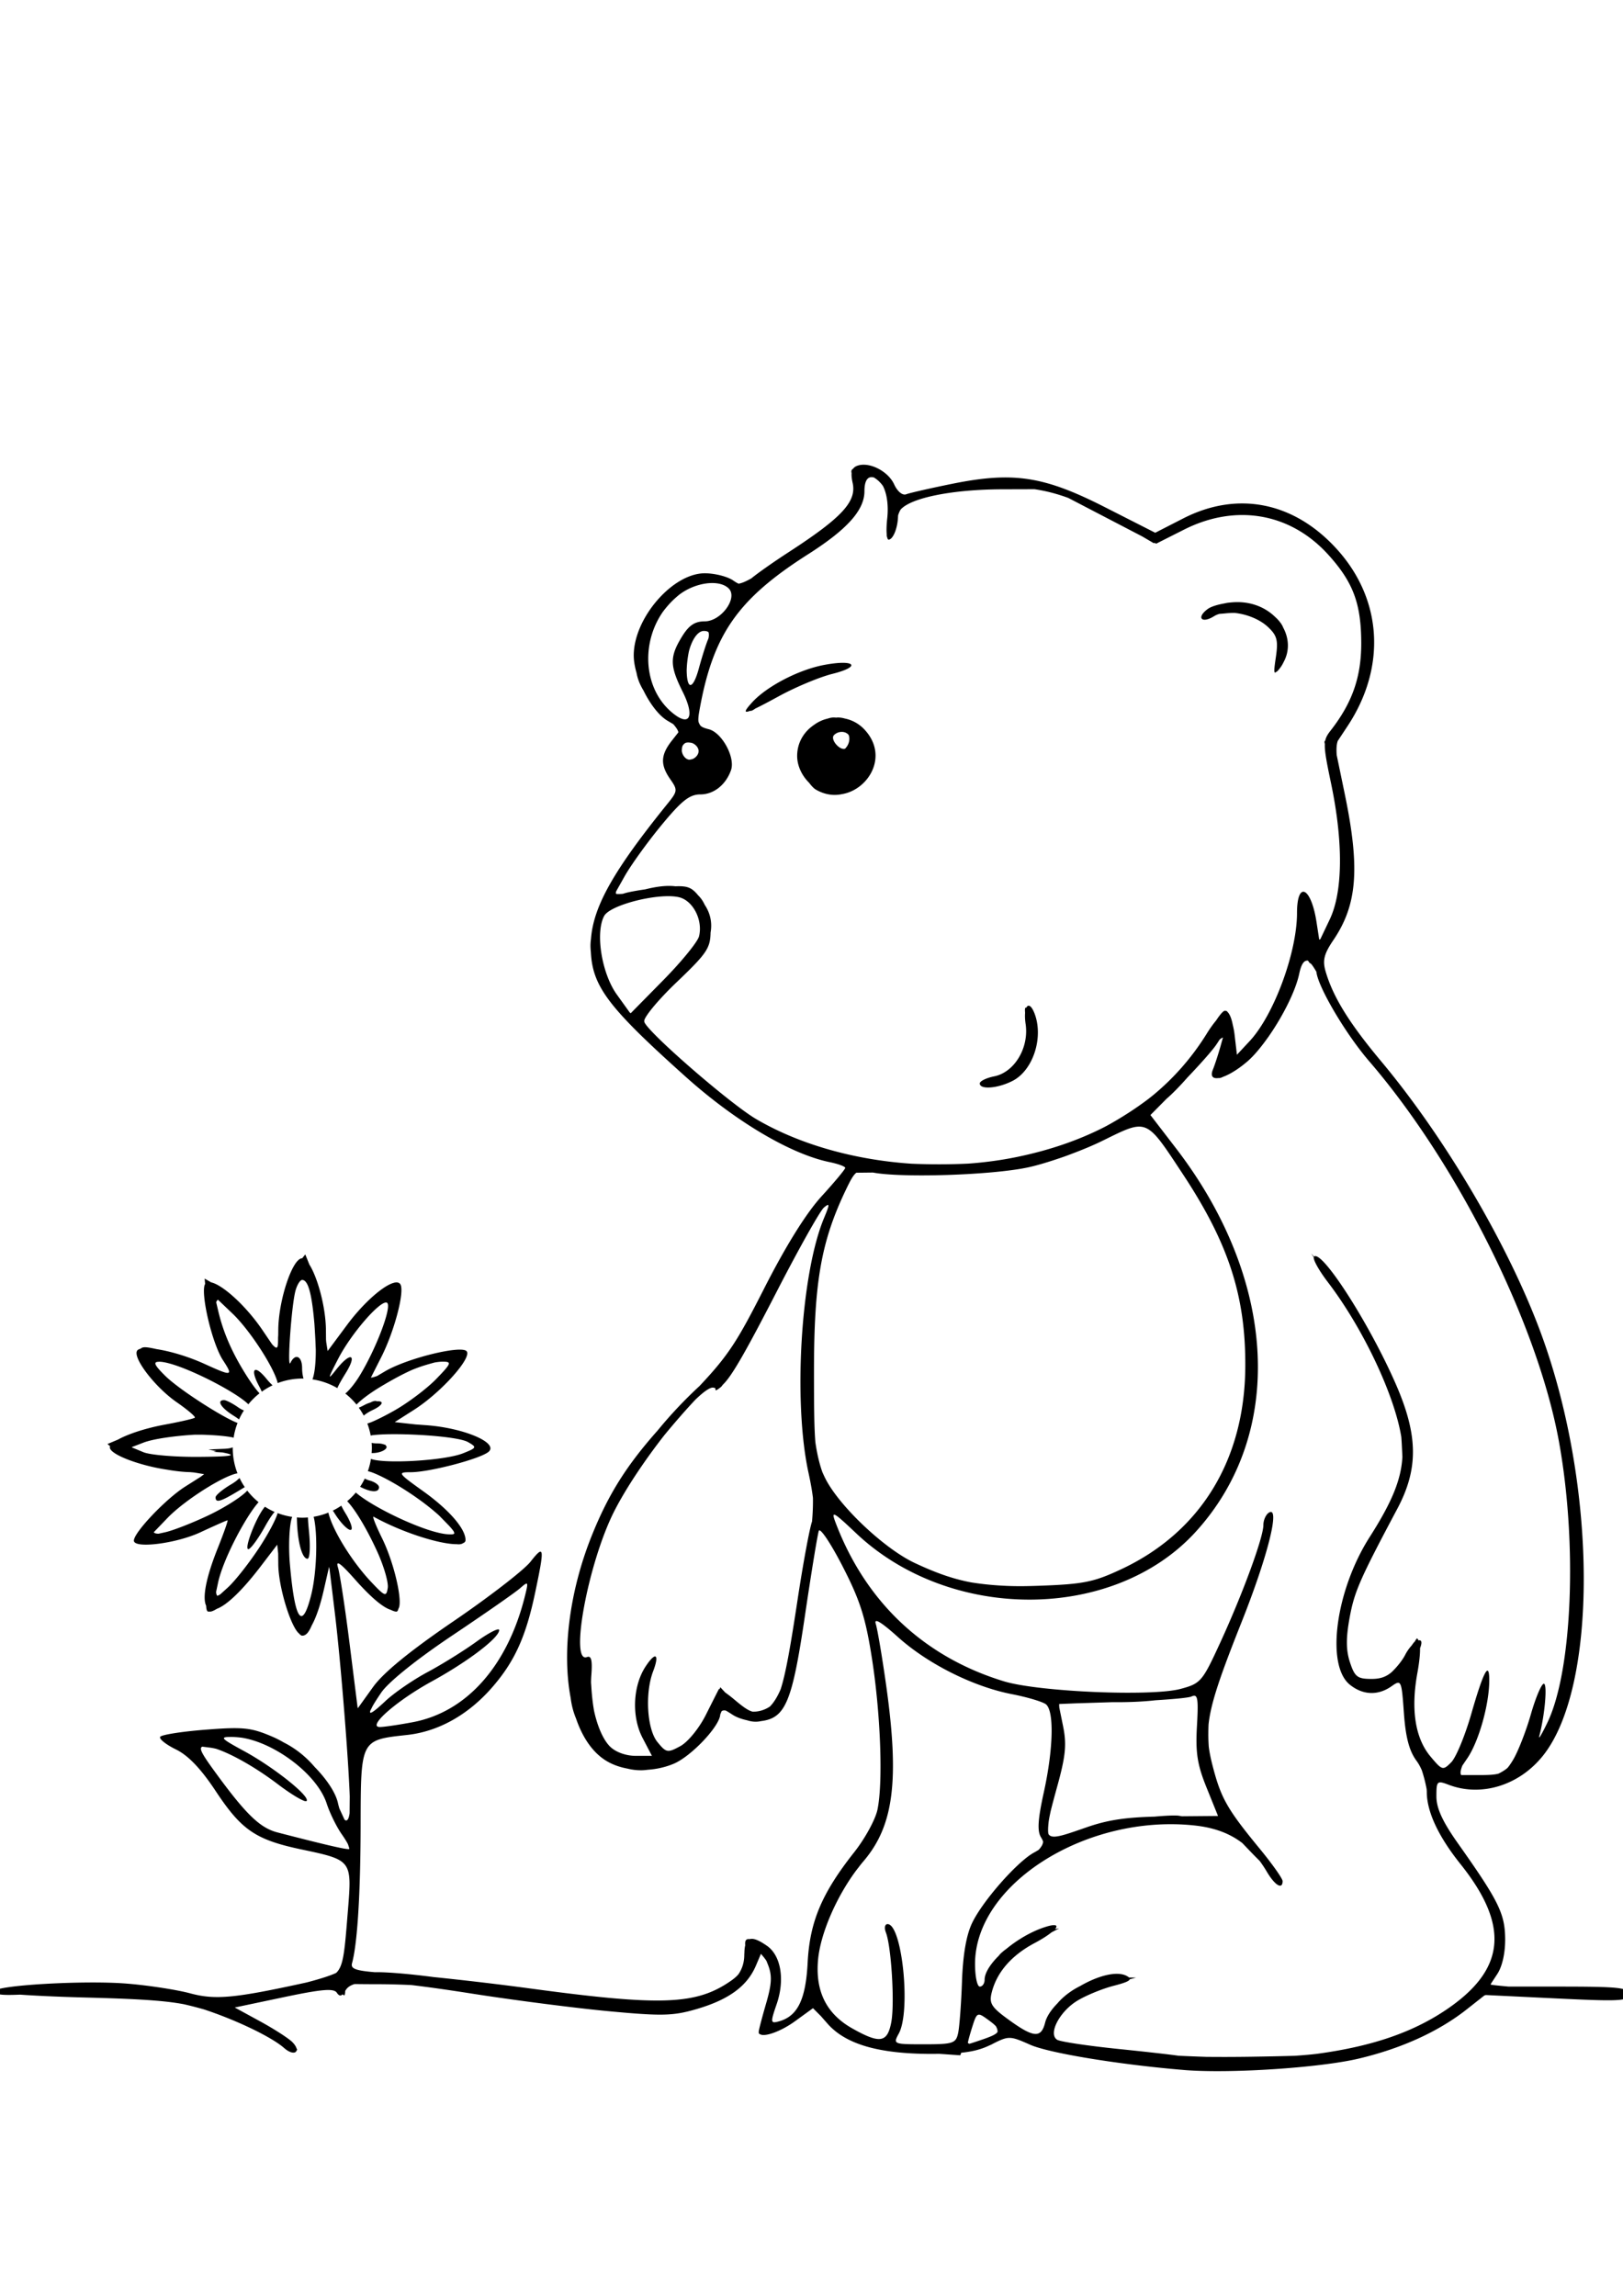 <?xml version="1.0" encoding="UTF-8" standalone="no"?>
<svg
   xmlns:dc="http://purl.org/dc/elements/1.1/"
   xmlns:cc="http://creativecommons.org/ns#"
   xmlns:rdf="http://www.w3.org/1999/02/22-rdf-syntax-ns#"
   xmlns:svg="http://www.w3.org/2000/svg"
   xmlns="http://www.w3.org/2000/svg"
   xmlns:sodipodi="http://sodipodi.sourceforge.net/DTD/sodipodi-0.dtd"
   xmlns:inkscape="http://www.inkscape.org/namespaces/inkscape"
   width="210mm"
   height="297mm"
   viewBox="0 0 210 297"
   version="1.1"
   id="svg2634"
   sodipodi:docname="bear_with_flower.svg"
   inkscape:version="0.92.4 (5da689c313, 2019-01-14)">
  <sodipodi:namedview
     pagecolor="#ffffff"
     bordercolor="#666666"
     borderopacity="1"
     objecttolerance="10"
     gridtolerance="10"
     guidetolerance="10"
     inkscape:pageopacity="0"
     inkscape:pageshadow="2"
     inkscape:window-width="1029"
     inkscape:window-height="520"
     id="namedview7"
     showgrid="false"
     inkscape:zoom="0.2102413"
     inkscape:cx="396.85039"
     inkscape:cy="561.25984"
     inkscape:window-x="0"
     inkscape:window-y="0"
     inkscape:window-maximized="0"
     inkscape:current-layer="svg2634" />
  <title
     id="title3209">Bear with flower</title>
  <defs
     id="defs2628" />
  <path
     id="path3204"
     transform="scale(0.265)"
     d="M 422.008 226.869 C 420.739 226.831 419.536 227.006 418.457 227.42 C 417.59 227.753 416.962 228.222 416.521 228.85 C 415.745 229.265 415.545 229.939 415.811 230.994 C 415.705 232.211 415.877 233.76 416.32 235.779 C 418.309 244.832 411.131 252.626 385.4 269.34 C 377.531 274.451 370.326 279.525 366.842 282.348 C 366.838 282.351 366.836 282.354 366.832 282.357 C 364.049 283.923 362.115 284.721 360.607 284.938 C 359.856 284.585 359.01 284.084 358.037 283.402 C 355.253 281.452 348.987 279.859 344.115 279.859 C 328.383 279.859 309.434 301.765 309.434 319.951 C 309.434 322.543 309.938 325.473 310.803 328.486 C 310.808 328.52 310.812 328.553 310.818 328.586 C 311.333 331.43 312.446 334.225 314.195 337.104 C 317.37 343.567 321.692 349.344 325.906 351.834 L 328.734 353.508 C 330.233 355.225 331.053 356.487 331.223 357.518 L 328.051 361.551 C 322.514 368.589 322.33 373.346 327.322 380.473 C 330.9 385.58 330.823 386.295 326.094 392.143 C 299.931 424.493 289.811 442.114 288.561 458.273 C 288.413 459.427 288.312 460.541 288.312 461.564 C 288.312 462.651 288.383 463.743 288.5 464.842 C 289.353 481.876 297.537 492.247 334.871 525.715 C 359.134 547.466 386.022 563.398 405.064 567.314 C 409.259 568.177 412.691 569.44 412.691 570.125 C 412.691 570.81 407.478 577.074 401.107 584.045 C 393.638 592.218 383.699 608.17 373.125 628.963 C 360.237 654.304 355.873 661.436 341.541 676.627 C 334.25 683.358 327.411 690.62 321.121 698.297 C 305.634 715.755 296.978 729.755 289.078 749.312 C 277.763 777.326 274.472 806.782 278.605 828.727 C 279.108 832.644 279.947 835.77 281.277 838.988 C 284.484 848.329 289.411 855.555 296.031 859.592 C 299.016 861.412 302.535 862.668 306.293 863.373 C 308.486 863.917 310.73 864.197 313.004 864.197 C 314.055 864.197 315.145 864.102 316.25 863.951 C 320.58 863.664 324.917 862.697 328.904 861.031 C 337.472 857.451 351.434 842.671 351.656 837.008 C 351.826 836.584 352.025 836.157 352.166 835.734 C 352.388 835.067 353.179 834.86 354.357 835.043 C 355.189 835.487 356.256 836.156 357.67 837.082 C 359.493 838.276 362.129 839.235 364.797 839.801 C 367.135 840.561 369.4 840.693 371.559 840.199 C 383.573 838.745 386.811 830.785 393.01 788.828 C 396.133 767.684 399.191 749.003 399.803 747.314 C 400.415 745.626 405.63 753.41 411.395 764.613 C 419.928 781.198 422.59 789.526 425.713 809.439 C 429.988 836.703 431.215 870.222 428.426 883.463 C 427.418 888.248 422.332 897.555 417.123 904.145 C 401.253 924.222 395.374 938.141 394.348 958.074 C 393.408 976.327 389.383 984.415 380.02 986.863 C 376.215 987.858 376.156 987.234 379.213 978.359 C 383.295 966.511 381.346 954.702 374.523 949.924 C 370.863 947.36 368.25 946.221 366.475 946.547 C 366.387 946.558 366.303 946.581 366.219 946.6 C 366.08 946.598 365.947 946.61 365.824 946.633 C 364.278 946.425 363.637 947.419 363.871 949.645 C 363.75 950.116 363.661 950.648 363.588 951.225 C 363.509 951.861 363.479 952.618 363.455 953.385 C 363.447 953.668 363.408 953.881 363.408 954.182 C 363.408 957.803 362.478 960.985 360.562 963.77 C 360.553 963.788 360.541 963.802 360.531 963.814 C 359.608 964.881 358.455 965.891 356.955 966.936 C 340.006 978.739 323.114 979.397 258.979 970.738 C 243.209 968.609 225.658 966.569 211.648 965.146 C 201.33 963.778 190.177 962.771 184.193 962.768 L 182.814 962.768 C 173.144 961.935 171.184 960.932 171.887 958.373 C 174.506 948.83 176.011 924.661 176.08 891.072 C 176.167 849.097 175.988 849.445 198.787 846.957 C 214.055 845.291 228.614 837.146 240.295 823.732 C 251.253 811.149 256.77 799.006 261.283 777.549 C 266.002 755.119 265.803 753.79 258.996 762.424 C 255.809 766.467 238.898 779.531 221.416 791.455 C 200.032 806.041 187.182 816.548 182.145 823.562 L 174.738 833.881 C 174.688 833.73 174.637 833.609 174.586 833.432 L 170.686 802.346 C 168.502 784.941 165.955 768.239 165.025 765.232 C 163.816 761.321 166.16 762.954 173.262 770.963 C 180.987 779.675 186.895 784.689 190.803 785.891 C 191.641 786.297 192.42 786.611 193.039 786.697 C 193.09 786.709 193.171 786.752 193.215 786.752 C 193.231 786.752 193.244 786.732 193.26 786.721 C 193.333 786.724 193.421 786.752 193.49 786.752 C 194.017 786.752 194.341 786.216 194.521 785.348 C 196.834 782.103 192.498 763.001 186.523 750.871 C 183.479 744.69 181.638 739.992 182.434 740.43 C 196.641 748.264 214.966 753.936 223.09 753.828 C 223.321 753.871 223.574 753.898 223.852 753.898 C 224.838 753.898 225.552 753.7 226.047 753.357 C 226.12 753.323 226.194 753.296 226.262 753.262 C 226.925 752.96 227.297 752.5 227.297 751.854 C 227.297 751.842 227.293 751.824 227.293 751.82 C 227.293 751.809 227.297 751.789 227.297 751.785 C 227.297 746.272 219.261 737.015 206.617 727.961 C 194.181 719.055 193.948 718.697 200.607 718.697 C 209.649 718.697 234.33 712.235 238.494 708.779 C 243.75 704.417 226.541 697.063 207.973 695.734 L 202.857 695.367 L 192.725 694.244 L 202.102 688.268 C 215.376 679.81 230.794 662.585 227.783 659.574 C 224.861 656.652 198.684 663.135 188.025 669.424 L 184.131 671.725 C 182.575 672.271 181.512 672.55 181.092 672.51 L 186.18 662.467 C 192.577 649.842 197.659 630.483 195.496 626.982 C 192.944 622.854 179.797 632.853 169.449 646.791 L 159.979 659.547 L 159.273 655.092 L 159.182 653.982 L 159.135 649.139 C 159.035 638.047 155.049 623.577 151.072 617.352 L 149.061 612.383 L 147.529 614.271 C 147.522 614.271 147.515 614.268 147.508 614.268 C 142.795 614.268 136.004 634.621 135.873 649.145 L 135.852 651.596 C 135.831 652.177 135.773 652.809 135.773 653.361 C 135.773 657.924 135.613 659.357 132.789 656.16 L 128.146 649.312 C 120.108 637.469 108.794 627.275 103.115 626.021 L 99.912 624.178 L 100.164 626.785 C 97.692 630.721 103.459 655.759 108.877 664.027 C 114.009 671.859 113.365 671.99 99.984 665.879 C 91.945 662.209 83.043 659.608 76.443 658.609 C 74.061 658.062 72.013 657.688 70.811 657.688 C 69.805 657.688 69.106 657.949 68.652 658.408 C 67.829 658.616 67.225 658.93 66.941 659.389 C 64.754 662.928 75.762 677.241 86.279 684.529 C 91.603 688.219 95.586 691.616 95.127 692.074 C 94.668 692.533 88.069 694.055 80.463 695.461 C 71.095 697.193 62.513 700.048 57.688 702.734 L 52.463 704.939 L 53.77 706.008 C 53.688 706.208 53.637 706.406 53.637 706.594 C 53.637 710.038 68.165 715.488 81.623 717.461 C 85.563 718.15 89.418 718.589 92.84 718.658 L 94.77 718.836 L 99.678 719.645 L 97.926 720.963 L 90.391 725.74 C 80.921 731.746 65.369 748.123 65.369 752.09 C 65.369 756.124 86.007 753.539 97.871 748.016 C 104.776 744.801 110.723 742.172 111.09 742.172 C 111.457 742.172 109.329 748.244 106.359 755.666 C 100.413 770.525 98.804 780.048 100.662 783.9 C 100.717 785.669 101.061 786.76 101.791 786.76 C 101.895 786.76 102.028 786.716 102.143 786.697 C 102.251 786.727 102.367 786.752 102.488 786.752 C 102.497 786.752 102.501 786.756 102.51 786.756 C 103.303 786.756 104.472 786.25 105.885 785.379 C 110.629 783.632 118.01 776.807 127.354 764.566 L 135.369 754.07 L 135.824 758.416 L 135.873 763.691 C 135.985 774.797 141.954 794.16 146.027 797.453 C 146.382 797.874 146.723 798.173 147.049 798.328 C 147.155 798.399 147.267 798.484 147.352 798.484 C 147.389 798.484 147.427 798.455 147.465 798.455 C 147.498 798.458 147.534 798.488 147.566 798.488 C 147.574 798.488 147.583 798.477 147.59 798.477 C 147.599 798.477 147.611 798.488 147.621 798.488 C 149.288 798.488 150.694 797.067 152.215 793.482 C 154.294 789.757 156.337 783.89 158.076 776.264 L 160.672 764.891 C 160.743 765.174 160.827 765.641 160.904 766 L 163.562 787.996 C 166.346 811.028 170.114 858.138 170.768 876.93 L 170.699 885.125 C 170.304 888.273 169.35 889.339 168.225 888.32 L 165.707 882.861 C 165.475 882.048 165.241 881.244 165.025 880.262 C 163.885 875.071 159.472 868.553 153.621 862.566 C 149.235 857.44 144.212 853.48 138.486 850.594 C 136.701 849.55 134.91 848.632 133.15 847.875 C 122.622 843.346 118.843 842.946 100.301 844.396 C 88.776 845.298 78.834 846.863 78.209 847.875 C 77.584 848.887 81.038 851.653 85.887 854.021 C 91.895 856.957 98.067 863.406 105.266 874.281 C 117.99 893.505 124.825 898.145 147.447 902.904 C 171.708 908.008 171.858 908.2 169.916 932.135 C 168.273 952.381 167.831 959.687 164.135 963.119 C 161.226 964.487 156.323 966.052 149.762 967.771 C 114.258 975.558 105.122 976.377 92.816 973.084 C 86.11 971.29 72.108 969.149 61.703 968.326 C 40.615 966.657 -2.686 969.203 -2.686 972.111 C -2.686 972.253 -2.235 972.405 -1.521 972.557 C -2.021 973.75 1.279 974.095 9.795 973.734 C 17.807 974.293 28.966 974.805 41.316 975.123 C 67.086 975.787 80.184 976.59 89.795 978.418 C 93.12 979.175 96.347 980.018 99.512 980.912 C 115.399 986.132 132.607 994.406 138.721 999.781 C 141.954 1002.624 144.586 1002.536 144.834 1000.877 C 145.002 1000.88 145.091 1000.824 145.086 1000.721 C 145.075 1000.496 144.946 1000.222 144.756 999.916 C 144.515 999.07 143.86 998.017 142.672 996.836 C 140.813 994.987 133.743 990.445 126.959 986.742 L 114.625 980.01 L 138.588 974.963 C 157.153 971.053 162.985 970.561 164.461 972.789 C 165.452 974.285 166.293 974.556 167.32 973.561 C 168.182 974.604 168.492 974.058 168.559 971.891 C 168.639 971.761 168.704 971.703 168.787 971.561 C 169.579 970.217 170.959 969.222 173.146 968.559 C 176.276 968.589 179.145 968.631 183.459 968.631 C 189.238 968.631 194.993 968.774 200.762 969.039 C 208.783 969.983 218.538 971.364 230.793 973.283 C 251.262 976.488 281.289 980.344 297.52 981.854 C 323.338 984.255 328.674 984.12 340.156 980.764 C 355.833 976.181 364.821 969.6 369.078 959.586 L 371.539 953.799 L 372.873 955.393 C 373.382 956.003 373.797 956.614 374.217 957.223 L 374.922 958.99 C 377.061 964.36 376.877 968.356 374.037 978.123 C 372.063 984.914 370.449 991.1 370.449 991.869 C 370.449 991.992 370.486 992.091 370.508 992.199 C 370.505 992.218 370.449 992.368 370.449 992.383 C 370.449 992.644 370.7 992.874 371.082 993.037 C 373.312 994.501 381.227 991.75 388.188 986.703 L 396.951 980.346 L 400.811 984.205 L 404.014 987.854 C 412.885 997.958 429.024 1002.658 454.859 1002.658 C 456.205 1002.658 457.411 1002.64 458.635 1002.625 L 468.865 1003.344 L 469.342 1002.092 C 475.086 1001.505 479.164 1000.393 482.996 998.568 C 483.722 998.271 484.374 997.96 484.945 997.629 C 492.58 993.766 493.324 993.909 503.018 998.197 C 512.255 1002.284 546.49 1007.899 578.137 1010.521 L 578.137 1010.525 C 600.297 1012.362 644.613 1009.448 663.629 1004.906 C 684.483 999.925 702.421 991.733 716.133 980.934 L 724.682 974.201 C 724.921 974.102 725.152 974.024 725.387 973.939 C 725.413 973.936 725.442 973.929 725.469 973.922 L 760.135 975.594 C 785.689 976.826 792.897 976.899 794.68 975.062 C 795.022 974.969 795.213 974.866 795.213 974.752 C 795.213 974.578 795.167 974.415 795.121 974.252 C 795.132 974.218 795.151 974.182 795.158 974.143 L 796.387 974.176 L 795.168 974.088 C 795.198 973.916 795.215 973.733 795.215 973.541 C 795.215 970.286 790.766 969.803 761.131 969.803 L 736.658 969.803 C 731.527 969.342 728.079 968.97 727.812 968.807 L 728.01 968.33 L 731.066 963.67 C 733.554 959.873 735.019 953.198 734.912 946.15 C 734.73 934.048 731.601 927.768 711.83 899.834 C 704.357 889.275 701.344 882.712 701.344 877.008 C 701.344 869.385 701.629 869.114 707.361 871.293 C 723.248 877.333 741.79 871.603 753.389 857.074 C 780.154 823.545 779.882 726.5 752.811 652.014 C 737.263 609.234 706.077 556.003 674.332 518.051 C 658.658 499.312 650.776 486.524 647.189 474.018 C 645.701 468.826 646.519 465.592 650.988 459.006 C 662.731 441.702 664.12 423.902 656.57 387.471 L 652.662 368.598 C 652.443 365.514 652.592 363.414 653.166 361.719 L 657.928 354.521 C 676.918 325.831 675.02 292.855 652.963 268.322 C 632.044 245.056 604.338 239.454 577.684 253.102 L 564.057 260.076 L 539.414 247.551 C 509.593 232.388 494.754 230.133 464.758 236.211 C 454.203 238.35 444.168 240.636 442.455 241.293 C 440.667 241.979 438.173 239.935 436.602 236.486 C 434.164 231.136 427.506 227.034 422.008 226.869 z M 425.516 232.924 C 425.934 232.924 426.334 232.998 426.729 233.104 C 426.908 233.221 427.049 233.305 427.242 233.434 C 428.74 234.428 430.027 235.721 431.102 237.219 C 433.036 240.949 433.92 246.749 433.191 253.215 C 432.849 256.248 432.786 258.953 432.949 260.828 C 432.927 261.434 432.972 261.916 433.133 262.141 C 433.3 262.938 433.535 263.432 433.848 263.432 C 435.973 263.432 438.158 258.158 438.445 252.738 L 438.486 252.871 L 438.449 252.625 C 438.464 252.285 438.503 251.947 438.504 251.607 C 438.846 250.506 439.244 249.566 439.736 248.77 C 444.715 243.075 464.618 238.931 489.432 238.859 L 505.088 238.814 C 510.656 239.643 516.011 241.015 521.615 243.08 L 538.941 252.102 L 557.652 261.842 L 563.367 265.184 L 563.721 265 L 564.514 265.412 L 578.107 258.555 C 603.493 245.75 630.127 250.4 648.617 270.867 C 660.73 284.275 664.6 294.673 664.645 313.887 C 664.679 330.508 660.283 343.072 649.684 356.65 C 648.328 358.387 647.475 359.701 647.08 361.479 L 646.664 362.082 L 646.875 363.252 C 646.707 366.609 647.679 371.774 649.914 382.465 C 655.917 411.184 655.684 435.366 649.271 448.826 L 644.68 458.465 C 644.491 458.57 644.307 458.648 644.133 458.695 L 642.787 450 C 640.141 432.913 633.285 429.804 633.285 445.691 C 633.285 464.99 621.96 495.601 610.143 508.26 L 603.949 514.896 L 602.777 504.924 C 602.582 503.262 602.263 501.717 601.906 500.271 C 601.398 497.548 600.548 495.249 599.48 494.143 C 599.158 493.707 598.823 493.451 598.482 493.461 C 598.471 493.461 598.448 493.483 598.436 493.49 C 598.319 493.46 598.201 493.416 598.082 493.416 C 597.288 493.416 595.632 495.362 593.824 498.125 C 592.374 499.864 590.802 502.032 589.305 504.453 C 582.095 516.11 573.253 526.23 562.83 534.801 C 562.188 535.304 561.565 535.818 560.91 536.314 C 560.572 536.582 560.224 536.838 559.883 537.102 C 554.262 541.291 548.204 545.215 541.898 548.758 C 541.151 549.161 540.419 549.581 539.66 549.973 C 539.525 550.046 539.389 550.115 539.254 550.188 C 526.616 556.651 512.409 561.526 496.668 564.777 C 488.868 566.388 480.86 567.462 472.777 568.045 C 463.724 568.485 454.199 568.487 445.104 568.098 C 417.422 566.249 390.471 558.765 369.246 546.326 C 356.488 538.85 316.517 504.131 314.615 498.938 C 314.573 498.65 314.594 498.356 314.588 498.066 C 315.387 495.343 322.019 487.486 330.346 479.531 C 344.882 465.644 346.802 463.002 346.947 455.275 C 347.802 450.437 346.839 445.84 344.082 441.699 C 343.24 439.885 342.2 438.361 340.924 437.125 C 337.837 433.398 335.851 432.407 329.791 432.666 C 325.702 432.167 320.846 432.7 315.064 434.16 C 310.733 434.785 306.842 435.492 304.967 436.076 L 304.15 436.332 C 302.377 436.484 301.026 436.513 300.795 436.281 C 300.789 436.277 300.786 436.262 300.781 436.258 C 300.64 436.087 300.7 435.659 300.85 435.121 L 304.93 427.865 C 308.01 422.384 316.115 411.133 322.939 402.859 C 332.846 390.849 336.685 387.814 341.975 387.814 C 348.494 387.814 354.417 383.116 356.93 375.957 C 359.105 369.758 352.487 357.602 346.059 355.988 C 344.185 355.518 342.928 355.062 342.125 354.369 C 341.597 353.72 341.261 353.028 341.043 352.27 C 340.867 351.067 341.041 349.443 341.455 347.105 C 348.062 309.811 360.042 292.544 394.551 270.582 C 413.712 258.388 422.076 249.031 422.076 239.785 C 422.076 235.325 423.279 232.93 425.514 232.93 L 425.516 232.924 z M 348.291 284.635 C 351.416 284.722 354.108 285.579 355.805 287.275 C 360.425 291.896 352.086 303.328 344.094 303.328 C 339.201 303.328 336.337 305.274 332.873 310.955 C 326.941 320.684 327.016 325.07 333.332 337.717 C 338.992 349.049 337.149 354.56 329.568 348.965 C 314.224 337.639 312.544 314.349 323.816 298.455 C 325.131 296.733 326.547 295.045 328.156 293.436 C 329.09 292.502 330.02 291.682 330.947 290.893 C 331.196 290.692 331.434 290.482 331.689 290.287 C 336.676 286.484 343.083 284.489 348.291 284.635 z M 604.217 293.939 C 602.842 293.939 601.404 294.034 599.977 294.205 C 599.23 294.28 598.518 294.417 597.822 294.578 C 594.404 295.18 591.28 296.136 589.732 297.268 C 583.969 301.482 586.677 304.625 592.785 300.811 C 593.541 300.338 594.414 299.964 595.371 299.688 C 595.373 299.687 595.374 299.688 595.375 299.688 C 596.291 299.607 596.946 299.571 598.133 299.449 C 599.796 299.279 601.282 299.204 602.686 299.197 C 608.506 299.754 614.957 302.218 619.039 306.021 C 623.529 310.204 624.166 312.568 622.977 320.662 C 621.987 327.393 621.845 329.244 623.229 327.945 C 623.656 327.812 624.315 327.051 625.301 325.703 C 625.855 324.945 626.316 324.111 626.727 323.238 C 629.76 317.705 629.353 311.613 626.561 306.412 C 626.426 306.125 626.325 305.82 626.176 305.541 C 625.331 303.962 624.107 302.529 622.66 301.232 C 618.252 296.878 611.805 293.939 604.217 293.939 z M 343.652 308.021 C 344.794 308.021 345.541 308.23 345.959 308.672 C 346.105 309.192 346.148 309.829 346.092 310.574 C 346.047 310.882 346.001 311.198 345.945 311.531 C 345.873 311.727 345.813 311.913 345.721 312.127 C 344.751 314.386 342.73 320.749 341.232 326.271 C 338.384 336.774 335.417 337.088 335.275 327.221 C 335.373 324.124 335.759 320.832 336.398 317.865 C 337.899 312.193 340.685 308.021 343.652 308.021 z M 411.42 323.572 C 409.194 323.58 406.135 323.895 402.336 324.613 C 389.851 326.974 374.274 335.101 367.148 342.975 C 363.604 346.891 362.97 348.275 366.291 346.998 C 366.773 347.159 367.63 346.752 368.744 345.926 C 371.378 344.672 375.078 342.727 380.34 339.85 C 388.451 335.414 400.174 330.519 406.389 328.973 C 417.272 326.264 418.098 323.547 411.42 323.572 z M 407.07 350.262 C 406.133 350.262 405.155 350.454 404.17 350.795 C 401.708 351.357 399.392 352.441 397.367 353.938 C 392.602 357.185 389.223 362.453 389.223 369.037 C 389.223 373.609 391.348 378.418 394.979 382.049 C 394.997 382.068 395.016 382.083 395.033 382.1 C 396.177 383.627 397.357 384.877 398.33 385.445 C 402.696 387.996 407.104 388.529 411.1 387.682 C 424.158 385.512 434.124 368.951 422.059 356.107 C 419.323 353.196 416.008 351.497 412.553 350.781 C 411.404 350.453 410.245 350.262 409.096 350.262 C 408.834 350.262 408.554 350.308 408.281 350.336 C 407.868 350.291 407.462 350.262 407.07 350.262 z M 410.93 357.289 C 412.362 357.267 413.669 357.85 414.408 358.861 C 414.819 360.006 414.856 361.427 414.248 363.01 C 413.879 363.972 413.277 364.837 412.611 365.494 C 409.938 366.435 405.197 360.875 407.23 358.842 C 408.278 357.795 409.64 357.309 410.93 357.289 z M 336.061 362.459 C 336.692 362.462 337.325 362.566 337.941 362.721 C 339.719 363.416 341.058 365.003 341.105 366.604 C 341.1 366.944 341.038 367.26 340.967 367.57 C 340.629 368.735 339.67 369.808 338.418 370.439 C 337.798 370.682 337.146 370.81 336.488 370.875 C 335.787 370.768 335.102 370.454 334.514 369.865 C 333.525 368.876 333.045 367.727 332.904 366.625 C 332.908 365.776 332.98 365.053 333.135 364.463 C 333.135 364.46 333.134 364.455 333.135 364.453 C 333.479 363.597 334.096 362.907 334.963 362.578 C 335.118 362.548 335.271 362.51 335.43 362.492 L 335.43 362.49 C 335.639 362.467 335.85 362.458 336.061 362.459 z M 326.859 437.498 C 328.684 437.528 330.321 437.699 331.668 438.037 C 338.457 439.741 343.275 449.263 341.311 457.09 C 340.63 459.8 332.819 469.387 323.953 478.395 L 307.947 494.652 C 307.78 494.52 307.602 494.358 307.426 494.203 L 301.168 485.498 C 293.791 475.235 290.585 455.378 294.984 447.158 C 297.384 442.674 313.775 437.868 324.975 437.514 C 325.621 437.493 326.251 437.488 326.859 437.498 z M 638.133 468.947 C 638.245 468.94 638.36 468.941 638.477 468.951 L 638.475 468.953 C 638.554 468.957 638.639 468.995 638.721 469.012 C 639.058 469.648 639.448 470.158 639.881 470.336 C 640.331 470.521 641.417 472.134 642.742 474.383 C 643.444 481.658 656.916 504.596 668.51 518.051 C 711.743 568.225 750.794 646.499 761.193 703.82 C 770.244 753.707 767.702 815.63 755.564 840.887 C 752.814 846.611 751.018 849.58 751.576 847.486 C 754.288 837.312 755.623 821.957 753.795 821.957 C 752.664 821.957 749.808 828.702 747.447 836.943 C 745.087 845.185 741.156 855.218 738.711 859.238 C 737.762 860.798 736.949 862.005 736.125 862.975 C 735.95 863.144 735.768 863.291 735.59 863.451 C 734.41 864.36 733.075 865.152 731.666 865.844 C 729.585 866.411 726.826 866.545 722.568 866.545 L 713.469 866.545 C 712.889 865.737 713.068 864.376 714.006 861.924 L 716.486 858.271 C 722.08 850.028 727.156 831.954 727.156 820.279 C 727.156 810.596 724.369 815.794 718.373 836.678 C 715.324 847.296 710.933 857.913 708.611 860.266 C 704.532 864.399 704.196 864.305 698.51 857.547 C 691.012 848.636 688.793 834.688 692.037 816.801 C 692.997 811.506 693.41 807.453 693.357 804.717 C 693.384 804.646 693.416 804.451 693.439 804.389 C 694.575 801.43 693.931 800.419 692.551 800.836 C 692.392 800.254 692.183 799.879 691.891 799.938 L 691.906 799.676 L 691.695 800.027 C 691.452 800.191 691.164 800.661 690.855 801.285 C 690.398 801.685 689.853 802.421 689.279 803.273 C 688.18 804.462 687.053 806.009 686.098 807.857 C 684.81 810.347 682.561 813.206 680.258 815.539 C 679.949 815.832 679.636 816.169 679.328 816.424 C 679.265 816.477 679.203 816.53 679.141 816.584 C 676.318 818.857 673.475 819.609 669.67 819.609 C 662.789 819.609 661.48 818.602 659.143 811.52 C 657.203 805.642 657.152 799.702 658.955 789.811 C 661.288 777.015 663.841 771.168 682.252 736.557 C 692.64 717.027 692.452 700.707 681.547 675.729 C 668.626 646.132 645.437 609.995 641.592 613.428 L 640.207 611.926 L 641.465 613.773 C 641.212 615.192 644.095 620.34 648.326 625.883 C 665.757 648.718 680.977 681.348 684.209 701.529 C 684.313 702.866 684.405 704.225 684.475 705.717 C 684.573 707.808 684.672 709.576 684.74 711.191 C 684.136 722.333 679.662 733.266 668.74 750.379 C 652.156 776.363 647.25 812.838 659.055 822.396 C 665.412 827.544 672.783 827.842 679.387 823.217 C 684.2 819.846 684.318 820.096 685.479 836.316 C 686.325 848.142 688.081 854.775 691.652 859.605 C 692.615 860.908 693.478 862.483 694.215 864.174 C 695.19 867.127 696.028 870.373 696.58 873.438 C 696.61 873.883 696.65 874.332 696.65 874.758 C 696.65 884.395 702.279 896.462 713.076 909.963 C 737.36 940.328 735.144 961.727 705.68 981.402 C 689.483 992.218 670.022 998.872 643.963 1002.496 C 640.919 1002.919 636.81 1003.269 632.357 1003.582 C 626.436 1003.762 619.634 1003.906 610.992 1004.041 C 603.274 1004.16 595.946 1004.175 589.01 1004.104 C 584.43 1003.957 579.86 1003.774 575.328 1003.549 C 571.891 1003.028 560.016 1001.675 546.201 1000.262 C 531.217 998.729 517.71 996.707 516.188 995.766 C 511.675 992.977 517.199 982.144 525.863 976.789 C 530.09 974.177 538.158 970.851 543.789 969.4 C 548.906 968.083 551.315 967.171 551.609 966.252 L 554.67 965.428 L 551.246 965.365 C 551.014 965.141 550.706 964.914 550.27 964.67 C 545.358 961.922 535.923 964.58 527.412 969.527 C 522.958 971.74 519.112 974.687 516.275 978.025 C 513.267 981.098 511.058 984.344 510.283 987.432 C 508.362 995.085 504.679 994.8 492.619 986.064 C 484.041 979.85 482.884 978.007 484.213 972.713 C 486.707 962.775 493.863 954.542 505.27 948.49 C 508.915 946.556 511.615 944.784 513.424 943.324 L 517.123 941.391 L 515.146 941.715 C 516.746 939.83 515.547 939.106 510.668 940.611 C 503.952 942.683 496.943 946.788 491.387 951.373 C 489.955 952.426 488.7 953.453 487.949 954.357 C 487.893 954.428 487.814 954.565 487.756 954.641 C 483.514 958.845 480.748 963.147 480.748 966.465 C 480.748 968.302 479.691 969.803 478.4 969.803 C 477.11 969.803 476.067 964.787 476.078 958.656 C 476.155 919.708 530.446 885.491 583.203 891.141 C 592.679 892.155 600.246 894.885 606.551 899.707 L 611.305 904.656 C 612.711 906.12 613.867 907.267 615.035 908.43 C 616.26 910.076 617.434 911.84 618.561 913.746 C 622.507 920.427 626.246 922.64 626.246 918.297 C 626.246 917.073 621.206 909.946 615.049 902.457 C 599.118 883.081 596.107 877.76 592.004 861.742 C 591.189 858.562 590.589 855.675 590.217 852.836 C 590.066 850.794 589.979 848.722 589.986 846.598 C 589.99 844.91 590.029 843.352 590.092 841.84 C 591.21 831.222 595.939 817.727 606.295 791.674 C 619.082 759.506 625.206 734.941 619.574 738.422 C 618.08 739.345 616.859 742.085 616.859 744.514 C 616.859 750.55 606.792 777.979 595.795 801.895 C 587.048 820.916 586.297 821.795 576.549 824.449 C 562.461 828.285 507.007 825.916 490.135 820.76 C 451.121 808.837 422.732 782.099 408.025 743.418 C 405.674 737.232 406.622 737.715 418.031 748.506 C 463.955 791.939 543.741 791.641 583.727 747.891 C 627.612 699.874 623.793 625.085 574.16 560.525 L 561.711 544.332 L 569.617 536.357 C 572.45 533.959 576.202 530.076 579.939 525.838 C 586.325 519.161 592.207 512.505 593.965 509.838 L 595.551 507.432 C 596.171 506.944 596.705 506.623 597.133 506.473 L 595.857 511.01 C 594.771 514.882 593.127 519.899 592.209 522.158 C 590.901 525.377 592.155 526.655 594.859 526.277 C 595.431 526.38 596.222 526.164 597.232 525.654 C 600.401 524.508 604.603 521.974 608.977 518.23 C 612.09 515.566 615.487 511.501 618.785 506.885 C 618.93 506.681 619.089 506.491 619.23 506.285 C 619.295 506.191 619.348 506.108 619.412 506.014 C 626.302 496.163 632.579 483.818 634.365 475.359 C 635.265 471.099 636.45 469.052 638.133 468.947 z M 502.215 490.963 C 501.768 490.978 501.386 491.341 501.088 491.984 C 500.495 491.646 500.343 492.362 500.523 494.473 C 500.398 495.902 500.452 497.723 500.771 499.869 C 502.504 511.508 495.333 523.464 485.436 525.443 C 481.564 526.218 478.398 527.781 478.398 528.91 C 478.398 532.062 487.268 531.348 494.482 527.617 C 504.432 522.472 509.623 506.471 505.135 494.775 C 504.114 492.116 503.062 490.937 502.215 490.963 z M 555.623 550.002 C 562.322 549.635 566.167 555.938 577.564 573.205 C 599.871 607 608.217 632.71 608.035 667.07 C 607.794 712.647 586.188 747.935 547.418 766.078 C 533.96 772.376 529.011 773.363 507 774.141 C 503.682 774.258 500.576 774.325 497.637 774.33 C 495.836 774.311 494.037 774.286 492.301 774.219 C 485.843 773.971 479.839 773.39 474.174 772.477 C 465.109 770.767 456.756 767.763 446.59 762.984 C 431.608 755.942 409.494 734.971 402.873 721.527 C 402.373 720.512 401.952 719.588 401.539 718.662 C 400.019 714.382 398.935 709.643 398.123 704.1 C 397.541 697.144 397.439 687.045 397.441 669.422 C 397.449 625.818 400.94 605.987 413.074 580.703 C 415.271 576.126 416.588 573.672 418.127 572.494 L 426.225 572.406 C 440.33 575.084 484.118 573.692 501.867 569.908 C 505.933 569.042 511.191 567.489 516.672 565.627 C 518.859 564.919 521.062 564.127 523.299 563.256 C 528.708 561.225 533.984 559.019 538.232 556.932 C 546.554 552.842 551.604 550.222 555.623 550.002 z M 404.223 588.227 C 404.269 588.225 404.31 588.232 404.344 588.248 C 404.799 588.468 404.132 590.347 402.346 594.623 C 390.993 621.804 387.188 684.305 394.773 719.029 C 395.817 723.806 396.528 727.838 396.932 731.24 C 396.993 734.813 396.851 738.56 396.492 742.758 C 395.281 746.106 392.123 763.189 389.42 781.021 C 385.867 804.462 383.56 817.326 381.17 824.625 C 379.616 828.288 377.861 831.124 375.922 833.08 C 373.344 834.803 370.436 835.66 367.52 835.598 C 365.264 835.048 362.797 833.25 358.793 829.881 C 357.036 828.402 355.434 827.178 354.1 826.238 L 351.707 823.656 L 351.326 824.582 C 351.155 824.539 351.026 824.53 350.986 824.602 C 350.718 825.085 347.862 830.74 344.635 837.166 C 341.345 843.718 335.87 850.418 332.172 852.42 C 325.942 855.792 325.322 855.68 321.023 850.447 C 315.918 844.233 314.826 826.595 318.885 815.92 C 322.141 807.356 320.112 806.067 315.193 813.574 C 308.973 823.067 308.338 838.056 313.719 848.363 L 318.311 857.158 L 310.35 857.158 C 305.59 857.158 300.555 855.326 297.822 852.594 C 294.44 849.212 291.674 842.609 290.066 835.217 C 289.437 831.696 288.983 827.761 288.715 823.314 C 288.664 822.474 288.625 822.115 288.578 821.361 C 288.591 820.222 288.627 819.091 288.715 817.988 C 289.308 810.534 288.734 808.115 286.57 808.945 C 278.005 812.232 287.193 762.938 299.799 737.965 C 305.563 726.547 315.178 712.349 324.43 700.549 C 329.646 694.217 334.95 688.148 339.482 683.338 C 343.732 679.219 347.06 676.887 348.58 677.471 C 348.834 677.568 349.088 677.625 349.35 677.654 C 349.038 679.221 349.785 678.898 352.051 677.059 C 352.245 676.901 352.586 676.444 352.943 675.963 C 357.371 671.832 364.411 659.311 379.547 629.939 C 390.227 609.213 400.471 591.005 402.309 589.48 C 403.256 588.694 403.895 588.24 404.223 588.227 z M 147.529 624.834 C 150.42 624.834 152.227 631.294 153.52 646.283 C 153.675 648.542 153.819 650.943 153.959 653.582 C 154.075 655.769 154.104 657.059 154.184 658.857 C 154.22 665.465 153.623 670.602 152.564 673.383 A 33.964 33.964 0 0 1 164.713 677.641 C 165.393 676.003 166.721 673.673 168.814 670.285 C 174.679 660.796 171.097 659.726 163.961 668.836 C 159.827 674.113 160.046 673.097 165.148 663.271 C 171.551 650.942 185.055 635.498 188.578 635.854 L 188.578 635.852 C 188.943 635.886 189.198 636.098 189.33 636.494 C 190.56 640.183 183.326 658.807 175.855 671.182 C 173.409 675.235 170.569 678.731 168.596 680.287 A 33.964 33.964 0 0 1 174.07 685.67 C 176.027 683.616 180.251 680.32 185.641 677.076 C 191.736 673.408 196.855 670.679 201.316 668.693 C 203.248 667.911 205.127 667.217 206.877 666.672 C 208.755 666.087 210.572 665.572 212.271 665.119 C 213.639 664.887 214.953 664.729 216.172 664.729 C 220.698 664.729 220.407 665.518 213.088 673.088 C 208.64 677.688 199.589 684.552 192.979 688.342 C 188.569 690.869 184.306 693.002 181.43 694.201 C 180.643 694.503 179.939 694.757 179.363 694.939 A 33.964 33.964 0 0 1 181.004 700.85 C 181.135 700.801 181.243 700.752 181.383 700.705 C 183.964 700.327 187.78 700.136 192.26 700.131 L 192.26 700.129 C 205.707 700.11 224.401 701.648 228.469 703.965 C 232.931 706.506 232.816 706.776 226.123 709.451 C 217.073 713.068 187.584 714.729 181.121 712.191 A 33.964 33.964 0 0 1 179.613 718.184 C 180.18 718.325 180.774 718.492 181.41 718.701 C 189.686 721.714 204.984 731.236 214.389 739.836 C 214.435 739.879 214.489 739.932 214.535 739.979 L 219.361 744.92 C 220.403 746.088 221.254 747.099 221.57 747.688 C 221.678 747.967 221.764 748.232 221.824 748.49 C 221.825 748.492 221.824 748.494 221.824 748.494 C 221.706 749.042 220.706 749.088 218.904 749.008 C 208.522 748.544 182.284 736.101 173.738 728.619 A 33.964 33.964 0 0 1 169.527 732.836 C 173.462 736.983 179.016 746.147 184.119 757.295 C 187.395 764.451 189.74 772.492 189.326 775.17 C 188.635 779.646 187.979 779.415 181.223 772.256 C 171.763 762.232 162.286 746.863 160.33 738.412 A 33.964 33.964 0 0 1 153.143 740.441 C 155.182 748.44 154.772 767.356 151.92 778.682 C 147.471 796.349 143.91 791.08 141.525 763.295 C 140.805 754.905 141.239 744.872 142.486 741 L 142.648 740.498 A 33.964 33.964 0 0 1 135.557 738.654 C 134.783 741.605 131.12 748.566 126.721 755.301 C 121.742 762.923 114.752 771.802 111.191 775.029 L 107.574 778.301 C 106.929 778.704 106.407 778.973 106.057 779.016 L 106.053 779.012 C 105.752 778.591 105.582 777.967 105.494 777.215 L 106.457 772.678 C 108.862 761.312 119.914 740.413 126.258 733.322 A 33.964 33.964 0 0 1 120.727 727.67 L 120.688 727.715 C 118.2 730.568 109.752 735.952 101.914 739.682 C 94.076 743.411 84.495 747.16 80.623 748.01 L 77.43 748.713 C 76.259 748.724 75.466 748.486 75.068 748.01 L 81.797 741.021 C 90.259 732.228 109.371 720.263 115.949 719.24 A 33.964 33.964 0 0 1 113.643 706.941 A 33.964 33.964 0 0 1 113.66 706.59 C 113.136 706.736 112.594 706.883 111.992 707.025 C 111.199 707.141 110.357 707.238 109.371 707.277 L 101.744 707.584 L 105.691 708.418 L 104.092 708.756 L 108.66 709.041 L 109.959 709.314 C 115.885 710.561 112.288 711.088 97.051 711.203 C 85.434 711.292 73.289 710.271 70.062 708.936 L 64.389 706.584 C 64.389 706.531 64.407 706.473 64.42 706.418 L 70.062 704.246 C 74.907 702.38 85.737 700.9 95.309 700.369 L 95.309 700.373 C 96.814 700.376 98.319 700.362 99.824 700.416 C 105.851 700.646 110.478 701.086 113.67 701.717 C 113.816 701.776 113.927 701.838 114.062 701.898 A 33.964 33.964 0 0 1 115.984 694.648 C 108.602 691.891 87.372 678.274 80.67 671.65 C 76.126 667.16 74.955 665.357 76.512 664.885 C 76.836 664.823 77.233 664.787 77.727 664.771 L 77.727 664.762 C 77.802 664.76 77.909 664.763 77.988 664.762 C 86.977 665.038 114.403 678.798 121.27 685.533 A 33.964 33.964 0 0 1 126.707 680.184 C 125.246 678.657 122.912 675.561 120.248 671.342 C 113.335 660.391 109.053 650.595 106.58 640.088 L 105.562 635.766 C 105.732 635.168 106.025 634.745 106.438 634.496 L 113.533 641.26 C 122.143 649.472 134.095 668.085 135.58 675.191 A 33.964 33.964 0 0 1 147.607 672.979 A 33.964 33.964 0 0 1 148.197 673.008 C 147.781 671.596 147.506 669.692 147.506 667.854 C 147.506 661.994 144.101 660.477 141.812 665.314 C 140.092 668.95 142.296 637.377 144.27 630.113 C 145.058 627.209 146.527 624.834 147.529 624.834 z M 125.125 668.764 C 123.454 668.455 123.646 671.339 126.469 676.613 C 127.088 677.77 127.522 678.675 127.82 679.387 A 33.964 33.964 0 0 1 133.084 676.277 C 132.221 675.514 131.186 674.414 129.979 672.941 C 127.8 670.284 126.128 668.949 125.125 668.764 z M 109.436 683.504 C 105.585 683.504 107.881 687.274 114.064 691.107 C 115.118 691.76 115.999 692.376 116.705 692.926 A 33.964 33.964 0 0 1 119.092 688.551 C 118.218 688.212 117.273 687.714 116.32 687.047 C 113.536 685.097 110.439 683.504 109.436 683.504 z M 183.41 683.902 C 182.75 683.854 181.835 684.136 180.861 684.682 C 179.932 684.973 178.999 685.317 178.143 685.775 C 176.932 686.423 175.969 686.882 175.193 687.203 A 33.964 33.964 0 0 1 177.602 691.061 C 178.68 690.138 180.198 689.169 182.121 688.266 C 185.671 686.598 187.311 684.773 185.77 684.213 C 185.319 684.05 184.683 684.024 183.977 684.062 C 183.821 683.971 183.63 683.918 183.41 683.902 z M 181.467 704.373 A 33.964 33.964 0 0 1 181.57 706.941 A 33.964 33.964 0 0 1 181.449 709.363 C 181.631 709.36 181.779 709.353 181.979 709.352 C 184.806 709.333 187.776 708.263 188.574 706.973 C 188.963 706.343 188.71 705.787 187.992 705.373 L 188.574 705.262 L 187.648 705.209 C 186.821 704.849 185.581 704.627 184.018 704.627 C 183.105 704.627 182.242 704.534 181.467 704.373 z M 116.967 721.52 C 116.461 721.975 115.937 722.442 115.33 722.967 C 114.602 723.514 113.766 724.083 112.795 724.656 C 108.653 727.103 105.264 729.933 105.264 730.945 C 105.264 733.838 107.596 733.166 116.719 727.654 L 119.512 725.969 A 33.964 33.964 0 0 1 116.967 721.52 z M 178.104 721.791 A 33.964 33.964 0 0 1 175.818 725.824 C 175.91 725.87 176.012 725.898 176.104 725.947 C 181.345 728.614 185.055 728.682 185.055 726.018 C 185.055 724.877 182.943 723.394 180.361 722.719 C 179.54 722.504 178.777 722.174 178.104 721.791 z M 166.643 735.031 A 33.964 33.964 0 0 1 162.521 737.43 L 163.682 739.244 C 166.363 743.439 169.716 746.871 171.131 746.871 C 172.546 746.871 171.419 743.174 168.627 738.656 C 167.82 737.351 167.163 736.131 166.643 735.031 z M 129.346 735.533 C 129.269 735.635 129.2 735.74 129.117 735.84 C 125.002 740.798 119.058 756.254 121.266 756.254 C 122.357 756.254 126.039 751.238 129.451 745.107 C 131.289 741.805 132.936 739.356 134.086 738.082 A 33.964 33.964 0 0 1 129.346 735.533 z M 144.951 740.773 L 144.99 742.174 C 145.294 752.859 147.515 760.947 150.146 760.947 C 151.298 760.947 151.619 754.875 150.857 747.453 C 150.563 744.581 150.409 742.468 150.344 740.779 A 33.964 33.964 0 0 1 147.607 740.906 A 33.964 33.964 0 0 1 144.951 740.773 z M 257.125 773.09 C 257.711 773.216 257.356 774.892 256.447 778.607 C 248.036 812.983 227.992 835.71 201.674 840.701 C 194.762 842.012 187.468 843.08 185.467 843.08 C 178.991 843.08 193.6 830.255 210.832 820.809 C 228.44 811.157 243.723 799.526 243.723 795.777 C 243.723 794.471 238.707 797.027 232.576 801.457 C 226.445 805.887 215.689 812.574 208.674 816.32 C 201.659 820.067 192.417 826.428 188.139 830.453 C 182.353 835.896 179.939 837.429 180.869 834.984 C 180.873 834.973 180.885 834.955 180.889 834.951 L 181.998 832.77 C 182.909 831.172 184.267 829.038 186.145 826.275 C 189.632 821.143 203.38 810.089 220.76 798.447 C 236.616 787.826 251.516 777.451 253.871 775.389 C 255.645 773.835 256.67 772.993 257.125 773.092 L 257.125 773.09 z M 427.938 791.354 C 429.157 791.36 432.645 793.956 438.439 799.166 C 453.031 812.285 475.178 823.381 494.088 827.051 C 501.592 828.507 509.055 830.726 510.668 831.982 C 514.762 835.171 514.328 853.713 509.664 874.936 C 506.715 888.359 506.378 893.881 508.32 896.99 C 508.797 897.753 509.113 898.402 509.301 898.99 C 509.278 900.182 508.615 901.425 507.188 903 C 506.565 903.415 505.854 903.849 504.947 904.334 C 496.803 908.693 479.962 927.787 474.709 938.619 C 471.823 944.571 470.166 954.112 469.695 967.463 C 469.309 978.434 468.448 989.785 467.783 992.689 C 466.682 997.501 465.219 997.967 451.283 997.967 C 436.138 997.967 436.02 997.922 438.867 992.689 C 444.838 981.723 440.473 939.301 433.375 939.301 C 432.031 939.301 431.668 941.124 432.555 943.408 C 435.214 950.257 436.89 978.062 435.191 987.117 C 434.242 992.179 432.864 994.857 430.039 995.326 C 427.214 995.795 422.946 994.052 416.211 990.266 C 403.485 983.112 398 972.087 399.443 956.562 C 400.625 943.851 408.354 926.094 418.121 912.996 C 418.736 912.207 419.366 911.413 419.945 910.631 C 420.482 909.961 421.019 909.294 421.564 908.656 C 436.438 891.279 439.264 869.053 432.574 821.982 C 430.65 808.44 428.414 795.277 427.605 792.73 C 427.359 791.955 427.398 791.507 427.725 791.387 C 427.786 791.364 427.856 791.353 427.938 791.354 z M 583.197 827.816 C 584.927 827.959 585.061 831.418 584.426 842.654 C 583.692 855.64 584.599 861.452 589.113 872.629 L 594.715 886.5 L 577.096 886.656 C 576.761 886.594 576.152 886.498 575.887 886.443 C 574.255 886.112 569.424 886.313 563.703 886.83 C 548.953 887.224 540.478 888.598 530.688 891.994 C 519.065 896.026 513.518 898.102 511.928 895.314 C 511.638 894.273 511.698 892.096 512.029 889.268 C 512.242 887.724 512.629 885.855 513.051 883.932 C 513.881 880.616 514.902 876.815 516.268 871.855 C 520.325 857.127 520.863 851.55 519.068 842.713 L 517.223 833.619 L 517.145 832.234 C 517.163 832.11 517.175 831.967 517.195 831.85 L 525.643 831.506 L 543.297 830.947 C 550.863 831.039 558.161 830.707 564.193 830.021 C 573.376 829.456 580.462 828.777 581.734 828.193 C 582.314 827.928 582.798 827.783 583.197 827.816 z M 112.428 847.939 C 114.306 847.909 116.218 848.066 118.139 848.314 C 134.488 850.929 154.942 866.334 159.52 880.459 C 161.014 885.07 164.32 891.806 166.863 895.43 C 168.121 897.221 169.166 898.911 169.852 900.209 C 170.273 901.369 170.563 902.28 170.574 902.625 C 169.61 903.096 159.774 900.831 135.443 894.535 C 126.76 892.288 119.74 885.394 103.977 863.615 C 98.398 855.907 97.059 853.265 98.83 852.674 L 102.537 853.143 C 103.482 853.262 104.489 853.469 105.525 853.715 C 113.234 856.27 124.845 862.818 135.59 870.957 C 141.012 875.064 146.001 878.195 148.336 879.057 L 148.68 879.295 L 148.523 879.111 C 149.089 879.299 149.519 879.374 149.67 879.221 C 151.72 877.135 133.912 862.873 119.346 854.934 C 109.241 849.427 107.43 848.216 111.025 847.963 L 112.428 847.939 z M 478.186 983.512 C 479.111 983.604 480.361 984.475 482.336 985.908 C 484.101 987.189 485.411 988.23 486.242 989.121 C 486.244 989.123 486.245 989.124 486.246 989.125 C 486.89 990.25 487.158 991.213 487.043 991.98 C 486.327 993.09 484.146 994.076 480.393 995.385 C 476.965 996.58 474.343 997.435 473.314 997.723 C 472.987 997.616 472.752 997.451 472.559 997.256 C 472.782 996.013 473.539 993.241 474.549 990.014 C 475.912 985.659 476.57 983.717 477.807 983.52 L 477.809 983.52 C 477.929 983.5 478.053 983.498 478.186 983.512 z "
     style="fill:#000000;stroke-width:2.347" />
</svg>
